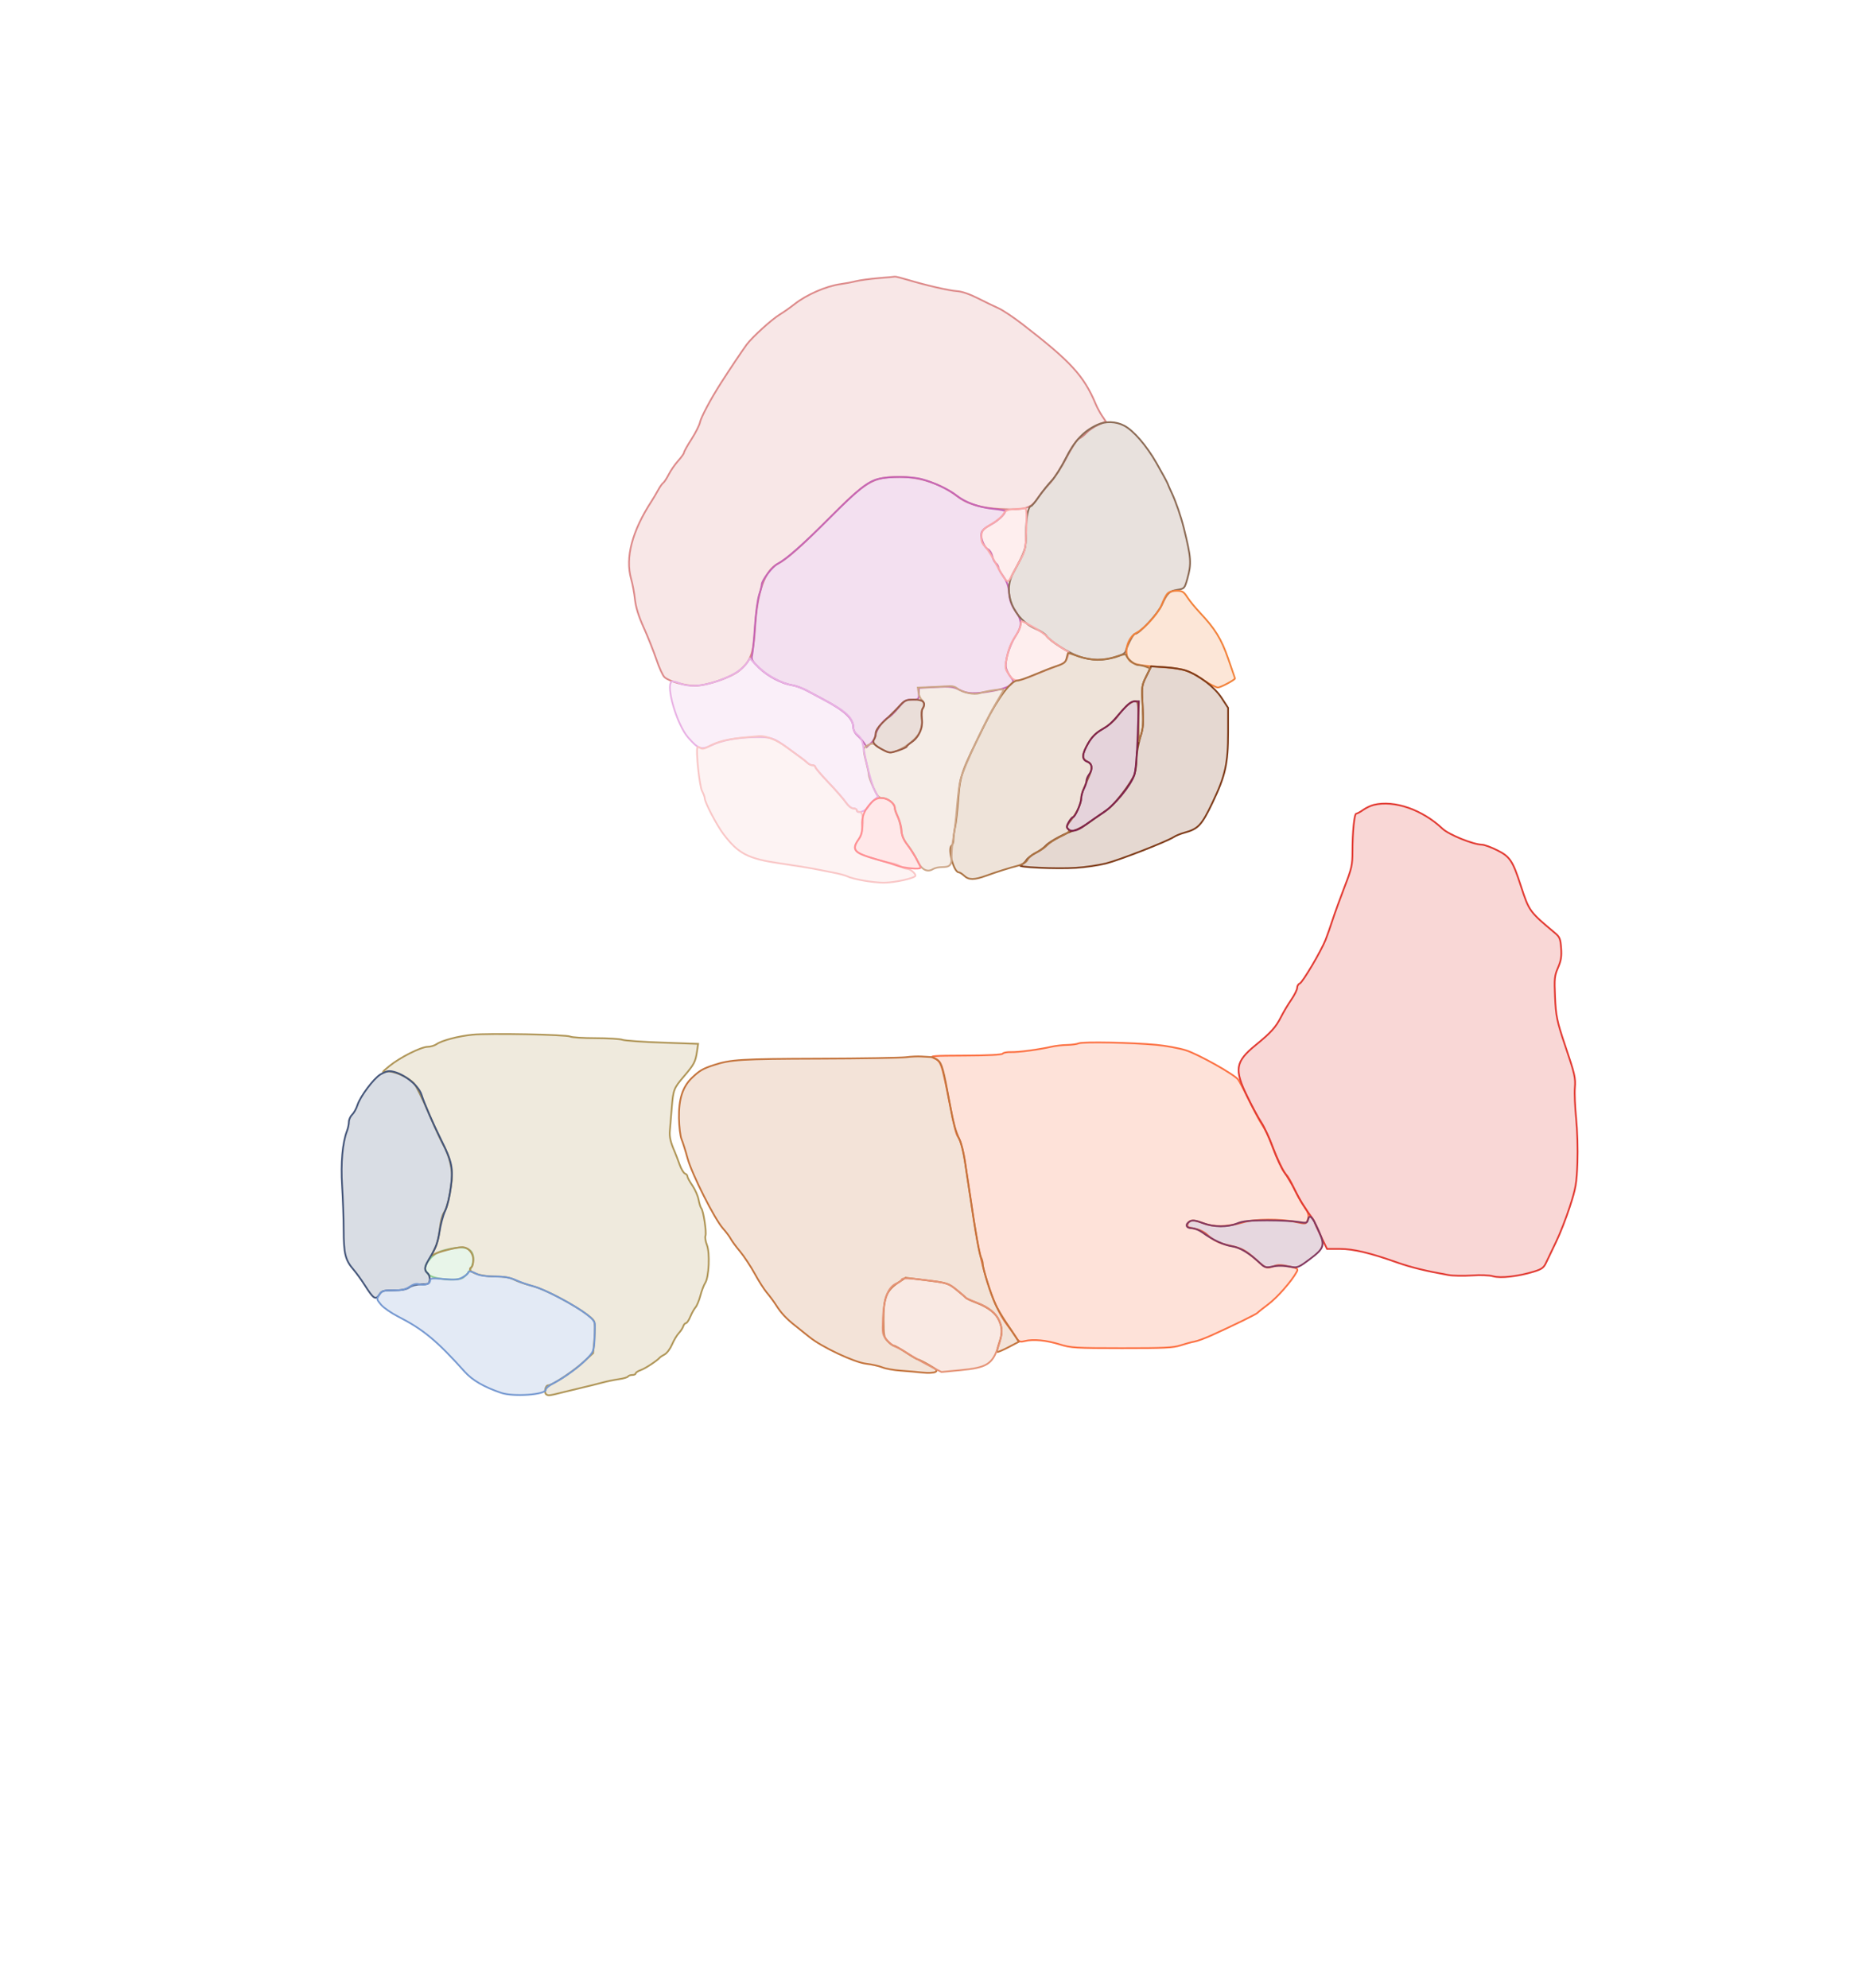 <svg xmlns="http://www.w3.org/2000/svg" width="1078" height="1151" viewBox="0 0 1078 1151" version="1.1">
    <path class="svg-region-V" d="M 508.500 161.032 C 503.550 161.442, 497.700 162.237, 495.500 162.798 C 493.300 163.358, 489.250 164.124, 486.500 164.499 C 478.398 165.603, 466.830 170.653, 460 176.068 C 457.525 178.030, 453.700 180.718, 451.500 182.042 C 446.827 184.854, 435.482 195.156, 432.282 199.494 C 429.795 202.865, 422.384 213.924, 417.536 221.500 C 411.497 230.935, 405.856 241.502, 405.256 244.500 C 404.927 246.150, 402.709 250.542, 400.328 254.260 C 397.948 257.978, 396 261.465, 396 262.007 C 396 262.550, 394.484 264.683, 392.632 266.747 C 390.780 268.811, 388.311 272.382, 387.146 274.682 C 385.982 276.982, 384.566 279.150, 384 279.500 C 383.434 279.850, 382.065 281.793, 380.958 283.818 C 379.850 285.843, 378.169 288.689, 377.222 290.142 C 365.973 307.404, 361.907 322.824, 365.376 335.062 C 366.224 338.053, 367.223 343.425, 367.597 347 C 368.064 351.469, 369.678 356.625, 372.762 363.500 C 375.229 369, 378.518 377.289, 380.072 381.920 C 381.625 386.551, 383.707 391.092, 384.698 392.010 C 387.315 394.436, 396.428 397.002, 402.365 396.986 C 409.386 396.966, 423.323 392.172, 428.158 388.113 C 434.689 382.630, 436.256 378.335, 437.138 363.500 C 438.393 342.392, 442.747 330.210, 450.434 326.302 C 455.471 323.741, 463.671 316.503, 479.003 301.085 C 501.766 278.194, 505.029 276.235, 520.645 276.080 C 532.397 275.964, 544.615 280.048, 554.128 287.273 C 560.093 291.803, 567.613 294.038, 579 294.665 C 592.857 295.428, 596.847 294.340, 600.515 288.798 C 602.042 286.491, 605.285 282.471, 607.723 279.865 C 610.161 277.259, 614.547 270.514, 617.470 264.875 C 620.393 259.237, 623.620 254.308, 624.642 253.921 C 625.664 253.535, 627.613 252.021, 628.973 250.557 C 630.333 249.094, 633.418 247.024, 635.828 245.958 L 640.209 244.020 638.038 240.760 C 636.845 238.967, 635.207 235.925, 634.399 234 C 627.470 217.495, 620.064 209.413, 592 187.730 C 586.775 183.693, 580.518 179.515, 578.096 178.445 C 575.673 177.375, 570.296 174.777, 566.147 172.670 C 561.453 170.287, 556.883 168.729, 554.051 168.546 C 549.421 168.246, 536.632 165.301, 525.145 161.888 C 521.649 160.850, 518.499 160.064, 518.145 160.143 C 517.790 160.221, 513.450 160.621, 508.500 161.032" stroke="#dd8a8a" fill="#dd8a8a" fill-opacity="0.2" fill-rule="evenodd"/><path class="svg-region-SV" d="M 508.216 277.330 C 502.137 278.990, 496.580 283.476, 480.032 300.083 C 465.302 314.864, 455.097 323.864, 450.185 326.404 C 447.152 327.973, 441 335.993, 441 338.379 C 441 339.232, 440.315 341.946, 439.479 344.411 C 438.642 346.875, 437.545 355.104, 437.040 362.696 C 436.535 370.288, 435.813 377.760, 435.435 379.300 C 434.837 381.739, 435.365 382.692, 439.518 386.672 C 444.652 391.591, 452.627 395.757, 458.715 396.701 C 460.797 397.023, 464.666 398.460, 467.312 399.894 C 469.959 401.327, 474.009 403.495, 476.312 404.711 C 489.300 411.569, 494 415.957, 494 421.224 C 494 422.552, 495.012 424.525, 496.250 425.607 C 497.488 426.689, 499.238 428.682, 500.141 430.037 L 501.782 432.500 504.391 430.076 C 505.826 428.742, 507 426.677, 507 425.487 C 507 422.978, 511.745 416.321, 514.114 415.506 C 515.001 415.201, 517.616 412.713, 519.923 409.976 C 523.647 405.560, 524.562 405, 528.060 405 C 531.866 405, 532 404.885, 532 401.636 L 532 398.273 541.715 397.764 C 550.247 397.318, 551.921 397.512, 555.464 399.359 C 560.095 401.773, 564.257 401.887, 575.222 399.899 C 580.296 398.980, 583.653 397.791, 585.011 396.434 C 587.072 394.372, 587.073 394.362, 585.100 391.855 C 584.013 390.473, 582.839 388.208, 582.491 386.822 C 581.571 383.155, 584.332 373.724, 587.905 368.330 C 591.819 362.420, 591.804 359.199, 587.836 353.569 C 585.442 350.173, 584.555 347.682, 584.195 343.337 C 583.844 339.110, 582.964 336.553, 580.859 333.647 C 579.287 331.476, 578 329.148, 578 328.472 C 578 327.797, 577.354 326.709, 576.564 326.053 C 575.775 325.398, 574.838 323.539, 574.483 321.923 C 574.128 320.306, 573.036 318.554, 572.056 318.030 C 569.810 316.828, 567.733 311.920, 568.168 308.845 C 568.398 307.222, 570.016 305.683, 573.425 303.844 C 577.785 301.493, 581.914 297.647, 581.978 295.879 C 581.990 295.538, 578.907 294.954, 575.126 294.581 C 566.850 293.766, 558.933 290.907, 553.892 286.914 C 549.416 283.369, 540.713 279.276, 533.661 277.398 C 527.462 275.747, 514.144 275.712, 508.216 277.330" stroke="#c666b5" fill="#c666b5" fill-opacity="0.2" fill-rule="evenodd"/><path class="svg-region-SF" d="M 635.167 245.956 C 627.335 249.609, 621.956 255.343, 617.004 265.319 C 614.497 270.369, 610.813 276.205, 608.817 278.290 C 606.822 280.374, 603.496 284.537, 601.428 287.540 C 599.360 290.543, 597.336 293, 596.932 293 C 595.299 293, 593.999 299.801, 593.990 308.399 C 593.980 317.975, 593.866 318.331, 586.433 331.962 C 580.348 343.121, 586.768 358.542, 599.829 364.141 C 602.329 365.213, 604.991 366.970, 605.746 368.047 C 607.962 371.211, 618.644 377.985, 624.706 380.071 C 627.790 381.132, 632.636 382, 635.475 382 C 642.191 382, 650.952 379.393, 651.620 377.196 C 652.921 372.916, 656.078 367, 657.061 367 C 659.549 367, 670.363 355.327, 672.677 350.145 C 675.721 343.327, 676.899 342.200, 681.800 341.416 C 685.671 340.797, 685.851 340.593, 687.400 335.073 C 689.890 326.198, 689.670 323.078, 685.320 305.500 C 683.667 298.819, 680.716 290.313, 678.209 285 C 677.301 283.075, 676.320 280.825, 676.029 280 C 675.738 279.175, 672.837 273.838, 669.582 268.140 C 663.717 257.872, 656.225 249.202, 650.786 246.389 C 645.950 243.888, 639.956 243.722, 635.167 245.956" stroke="#8c6b55" fill="#8c6b55" fill-opacity="0.2" fill-rule="evenodd"/><path class="svg-region-IF" d="M 675.792 343.750 C 674.957 344.712, 673.499 347.578, 672.551 350.119 C 670.809 354.790, 662.438 364.092, 657.946 366.349 C 653.294 368.685, 650.644 376.597, 653.023 381.043 C 654.771 384.309, 657.904 385.210, 670.405 386.040 C 685.190 387.022, 687.979 387.823, 696.472 393.518 C 700.149 395.983, 704.030 398, 705.098 398 C 706.683 398, 715.006 393.575, 714.997 392.737 C 714.996 392.607, 713.226 387.458, 711.063 381.296 C 706.992 369.696, 703.495 364.030, 694.524 354.500 C 691.936 351.750, 688.728 347.813, 687.396 345.750 C 685.291 342.490, 684.474 342, 681.142 342 C 678.737 342, 676.745 342.652, 675.792 343.750" stroke="#f2823b" fill="#f2823b" fill-opacity="0.2" fill-rule="evenodd"/><path class="svg-region-PF" d="M 587.394 294.732 C 583.146 295.034, 582.060 295.520, 580.932 297.626 C 580.187 299.019, 577.085 301.611, 574.039 303.387 C 569.085 306.275, 568.467 307.005, 568.190 310.294 C 567.952 313.129, 568.447 314.538, 570.349 316.440 C 571.706 317.797, 574.473 322.191, 576.497 326.204 C 578.521 330.217, 580.973 334.323, 581.945 335.329 C 583.650 337.093, 583.784 337.022, 585.710 333.329 C 586.809 331.223, 589.078 327.025, 590.753 324 C 593.586 318.883, 593.827 317.647, 594.204 306.250 C 594.477 298.001, 594.265 294.060, 593.555 294.185 C 592.975 294.287, 590.202 294.533, 587.394 294.732 M 591 361.407 C 591 362.710, 589.496 365.964, 587.657 368.638 C 585.473 371.814, 583.853 375.820, 582.986 380.188 C 581.695 386.689, 581.725 386.976, 584.079 390.431 C 587.140 394.926, 588.894 394.944, 599.327 390.585 C 603.822 388.707, 609.611 386.406, 612.192 385.471 C 615.819 384.158, 617.125 383.081, 617.946 380.724 C 618.531 379.048, 618.894 377.609, 618.755 377.527 C 613.242 374.317, 607.565 370.269, 606.231 368.597 C 605.279 367.404, 601.462 364.765, 597.750 362.733 C 591.023 359.050, 591 359.046, 591 361.407" stroke="#faaaaa" fill="#faaaaa" fill-opacity="0.2" fill-rule="evenodd"/><path class="svg-region-AAB" d="M 663.661 391.440 C 660.959 396.958, 660.903 397.415, 661.533 408.804 C 662.099 419.030, 661.919 421.317, 660.103 427 C 658.961 430.575, 658.020 436.020, 658.013 439.101 C 658.006 442.181, 657.483 446.231, 656.851 448.101 C 655.167 453.080, 645.341 465.798, 640.816 468.857 C 638.664 470.310, 634.319 473.381, 631.159 475.679 C 628 477.977, 624.084 480.180, 622.457 480.573 C 617.840 481.689, 607.712 487.039, 605.500 489.530 C 604.400 490.768, 601.700 492.693, 599.500 493.808 C 597.300 494.922, 594.921 496.792, 594.213 497.963 C 593.505 499.134, 591.962 500.448, 590.784 500.884 C 587.692 502.028, 611.475 503.144, 623.035 502.398 C 628.241 502.061, 635.976 500.928, 640.224 499.878 C 647.851 497.995, 675.470 487.232, 679.568 484.547 C 680.730 483.786, 683.440 482.682, 685.590 482.094 C 693.727 479.868, 695.630 477.847, 701.914 464.755 C 709.434 449.087, 711 442.052, 711 423.940 L 711 409.774 707.250 404.027 C 703.195 397.811, 694.260 390.935, 686.735 388.238 C 684.406 387.403, 678.886 386.507, 674.468 386.246 L 666.436 385.772 663.661 391.440" stroke="#7f3c1a" fill="#7f3c1a" fill-opacity="0.2" fill-rule="evenodd"/><path class="svg-region-APB" d="M 617.513 380.942 C 616.971 383.410, 616.033 384.159, 611.683 385.596 C 608.832 386.538, 602.973 388.814, 598.661 390.654 C 594.350 392.495, 590.028 394, 589.056 394 C 585.288 394, 577.667 404.162, 570.310 419 C 556.484 446.884, 555.839 448.689, 554.821 462.333 C 554.321 469.025, 553.482 476.419, 552.956 478.764 C 552.430 481.110, 552 484.346, 552 485.955 C 552 487.565, 551.514 489.182, 550.921 489.549 C 548.445 491.079, 552.179 505, 555.065 505 C 555.625 505, 557.050 505.900, 558.230 507 C 560.911 509.497, 563.986 509.483, 571 506.943 C 577.378 504.632, 583.802 502.610, 589.574 501.095 C 592.162 500.415, 594.120 499.145, 594.940 497.612 C 595.650 496.285, 597.954 494.422, 600.061 493.473 C 602.167 492.523, 604.901 490.670, 606.136 489.355 C 607.371 488.040, 610.771 485.834, 613.691 484.453 C 619.114 481.888, 619.748 481.148, 618.013 479.413 C 617.363 478.763, 618.056 477.174, 620.041 474.766 C 623.434 470.651, 626 465.124, 626 461.933 C 626 460.761, 626.713 458.159, 627.583 456.151 C 628.454 454.143, 629.804 451.022, 630.583 449.216 C 632.651 444.422, 632.354 442.118, 629.500 440.818 C 626.204 439.316, 626.322 436.714, 629.977 430.342 C 632.175 426.510, 634.329 424.386, 638.357 422.082 C 641.338 420.376, 645.036 417.297, 646.575 415.240 C 650.916 409.437, 654.790 406, 656.991 406 C 658.883 406, 659.006 406.682, 659.099 417.750 L 659.198 429.500 660.669 425 C 661.798 421.549, 661.994 417.765, 661.511 408.764 C 660.909 397.555, 660.995 396.800, 663.416 391.980 L 665.952 386.932 663.411 385.966 C 662.013 385.435, 659.979 385, 658.889 385 C 656.844 385, 652 380.852, 652 379.099 C 652 378.554, 649.455 378.983, 646.343 380.054 C 639.110 382.543, 631.838 382.525, 624.500 380 C 621.303 378.900, 618.568 378, 618.423 378 C 618.278 378, 617.868 379.324, 617.513 380.942" stroke="#ac7444" fill="#ac7444" fill-opacity="0.2" fill-rule="evenodd"/><path class="svg-region-PC" d="M 539.429 397.741 L 531.357 398.075 531.787 401.005 C 532.024 402.617, 532.844 404.455, 533.609 405.090 C 535.200 406.411, 535.461 409.597, 534.050 410.469 C 533.528 410.792, 533.356 413.213, 533.669 415.849 C 534.067 419.214, 533.760 421.563, 532.639 423.731 C 530.576 427.721, 524.634 432.593, 519.385 434.597 C 515.564 436.056, 514.985 436.046, 511.873 434.468 C 510.018 433.528, 507.794 432.142, 506.931 431.388 C 505.654 430.272, 504.865 430.248, 502.689 431.259 C 499.585 432.700, 499.480 433.585, 501.500 441.339 C 502.325 444.506, 503 447.796, 503 448.649 C 503 449.502, 504.219 452.855, 505.708 456.100 C 508.001 461.096, 508.815 462, 511.020 462 C 514.028 462, 517.997 465.289, 518.006 467.789 C 518.010 468.730, 518.718 470.850, 519.580 472.500 C 520.442 474.150, 521.409 477.693, 521.728 480.374 C 522.138 483.822, 523.276 486.456, 525.614 489.374 C 527.433 491.643, 529.896 495.643, 531.089 498.263 C 533.438 503.423, 536.794 505.234, 540.137 503.146 C 541.147 502.516, 543.441 501.993, 545.236 501.985 C 550.118 501.962, 550.994 500.955, 550.930 495.445 C 550.899 492.725, 551.361 488.025, 551.957 485 C 552.554 481.975, 553.475 474.100, 554.005 467.500 C 554.536 460.900, 555.438 453.700, 556.012 451.500 C 557.931 444.136, 570.498 417.194, 577.166 406.148 C 579.275 402.654, 581 399.574, 581 399.304 C 581 398.566, 570.962 400, 567.309 401.259 C 563.871 402.444, 557.058 400.949, 553.921 398.322 C 553.053 397.595, 551.253 397.092, 549.921 397.204 C 548.590 397.315, 543.868 397.557, 539.429 397.741" stroke="#cda789" fill="#cda789" fill-opacity="0.2" fill-rule="evenodd"/><path class="svg-region-DB" d="M 432.571 383.532 C 429.915 387.585, 424.218 391.182, 415.772 394.138 C 406.568 397.360, 398.915 397.827, 393.362 395.507 C 391.396 394.685, 389.385 394.262, 388.894 394.566 C 385.239 396.825, 391.878 419.500, 398.362 426.904 C 404.372 433.766, 405.980 434.311, 411.850 431.480 C 417.848 428.586, 426.416 426.981, 437.222 426.728 C 446.187 426.518, 448.234 427.220, 456.442 433.316 C 458.800 435.067, 461.990 437.400, 463.530 438.500 C 465.070 439.600, 466.899 441.063, 467.594 441.750 C 468.289 442.438, 469.564 443, 470.429 443 C 471.293 443, 472 443.465, 472 444.034 C 472 444.603, 475.449 448.657, 479.663 453.042 C 483.878 457.428, 488.394 462.588, 489.699 464.508 C 491.057 466.507, 492.912 468, 494.036 468 C 495.116 468, 496 468.450, 496 469 C 496 471.224, 500.814 469.930, 502.510 467.250 C 503.467 465.738, 505.168 463.767, 506.289 462.872 L 508.329 461.243 506.330 457.372 C 504.543 453.911, 501.162 440.695, 499.551 430.873 C 499.188 428.665, 497.987 426.519, 496.478 425.386 C 495.067 424.327, 494 422.510, 494 421.167 C 494 415.967, 490.362 412.243, 479.788 406.620 C 476.330 404.781, 471.310 402.021, 468.633 400.487 C 465.956 398.953, 461.795 397.330, 459.386 396.880 C 452.466 395.587, 443.954 391.049, 438.822 385.918 L 434.101 381.197 432.571 383.532" stroke="#e8b1e4" fill="#e8b1e4" fill-opacity="0.2" fill-rule="evenodd"/><path class="svg-region-MB" d="M 430 427.017 C 420.998 427.901, 415.074 429.431, 410.326 432.098 C 407.718 433.562, 406.458 433.795, 405.489 432.991 C 404.768 432.392, 403.986 432.262, 403.752 432.701 C 402.785 434.515, 404.981 455.063, 406.445 457.893 C 407.300 459.547, 408 461.460, 408 462.144 C 408 464.399, 415.005 477.807, 418.787 482.791 C 427.524 494.305, 433.012 497.130, 452 499.886 C 459.975 501.044, 468.525 502.406, 471 502.914 C 473.475 503.421, 478.425 504.390, 482 505.067 C 485.575 505.744, 489.360 506.735, 490.411 507.270 C 493.785 508.987, 505.309 511, 511.765 511 C 518.081 511, 530 508.325, 530 506.907 C 530 505.512, 526.883 503, 525.151 503 C 524.213 503, 522.557 502.393, 521.473 501.652 C 520.388 500.910, 517.925 500.008, 516 499.646 C 511.033 498.713, 502.070 496.081, 498.250 494.434 C 494.361 492.757, 494.033 490.167, 497.154 485.783 C 500.063 481.698, 500.505 469.999, 497.750 470 C 496.788 470, 496 469.550, 496 469 C 496 468.450, 495.116 468, 494.036 468 C 492.924 468, 491.075 466.532, 489.774 464.618 C 488.510 462.757, 483.993 457.556, 479.738 453.058 C 475.482 448.561, 472 444.458, 472 443.941 C 472 443.423, 471.293 443, 470.429 443 C 469.564 443, 468.289 442.438, 467.594 441.750 C 466.899 441.063, 465.243 439.712, 463.915 438.749 C 462.587 437.785, 458.800 435.020, 455.500 432.603 C 449.667 428.331, 443.574 425.872, 439.500 426.145 C 438.400 426.219, 434.125 426.611, 430 427.017" stroke="#f9c6c6" fill="#f9c6c6" fill-opacity="0.2" fill-rule="evenodd"/><path class="svg-region-AP" d="M 624.500 604.017 C 623.400 604.480, 620.369 604.891, 617.764 604.930 C 615.160 604.968, 611.110 605.431, 608.764 605.958 C 601.170 607.664, 589.605 609.196, 585.330 609.062 C 583.037 608.990, 580.873 609.396, 580.521 609.965 C 580.116 610.621, 572.125 611.030, 558.691 611.082 C 539.910 611.154, 537.853 611.318, 540.605 612.525 C 544.904 614.411, 545.130 615.072, 550.025 640 C 552.440 652.302, 553.589 656.774, 554.721 658.278 C 556.126 660.146, 557.896 666.790, 558.910 674 C 559.413 677.575, 560.298 683.425, 560.877 687 C 561.457 690.575, 562.367 696.650, 562.901 700.500 C 567.358 732.649, 574.215 755.201, 583.123 767 C 584.991 769.475, 587.332 772.767, 588.325 774.315 C 589.918 776.798, 590.507 777.038, 593.316 776.348 C 598.205 775.148, 605.782 775.872, 613.500 778.277 C 620.008 780.304, 622.540 780.459, 649.500 780.479 C 673.872 780.497, 679.298 780.235, 683.500 778.842 C 686.250 777.930, 689.864 776.948, 691.532 776.660 C 693.200 776.373, 697.700 774.716, 701.532 772.978 C 714.270 767.204, 727.493 760.746, 728 760.052 C 728.275 759.675, 731.098 757.422, 734.274 755.045 C 739.468 751.157, 747.630 741.878, 750.644 736.433 C 751.715 734.499, 751.424 734.285, 746.143 733.113 C 742.016 732.198, 739.740 732.148, 737.683 732.930 C 733.456 734.538, 732.909 734.351, 727.500 729.462 C 721.286 723.844, 718.888 722.537, 712.200 721.121 C 705.957 719.800, 702.514 718.143, 698.747 714.645 C 697.232 713.240, 694.307 711.785, 692.247 711.413 C 687.472 710.552, 686.970 710.241, 687.621 708.545 C 688.559 706.100, 690.906 705.993, 696.625 708.133 C 702.937 710.494, 710.439 710.314, 719.968 707.573 C 726.667 705.646, 741.138 705.547, 749.833 707.368 C 756.102 708.682, 756.174 708.672, 757.055 706.356 C 758.094 703.624, 757.494 701.628, 754.392 697.495 C 753.151 695.842, 750.825 691.567, 749.222 687.995 C 747.619 684.423, 745.657 680.960, 744.862 680.300 C 743.310 679.012, 739.575 671.205, 735.869 661.500 C 734.609 658.200, 732.376 653.700, 730.906 651.500 C 729.436 649.300, 725.942 642.775, 723.140 637 C 720.339 631.225, 717.473 625.783, 716.773 624.906 C 714.306 621.817, 693.415 610.151, 686.500 608.001 C 682.650 606.804, 675 605.397, 669.500 604.874 C 655.555 603.547, 626.909 603.001, 624.500 604.017" stroke="#fc7143" fill="#fc7143" fill-opacity="0.2" fill-rule="evenodd"/><path class="svg-region-PP" d="M 524.500 612.034 C 521.750 612.409, 499.025 612.781, 474 612.860 C 429.058 613.001, 422.923 613.379, 413.131 616.614 C 406.867 618.683, 404.969 619.789, 400.744 623.827 C 395.201 629.126, 392.913 636.133, 393.091 647.269 C 393.172 652.317, 393.840 657.765, 394.601 659.588 C 395.352 661.385, 396.929 666.376, 398.105 670.678 C 400.590 679.765, 413.721 705.755, 418.559 711.162 C 420.361 713.175, 422.383 715.875, 423.054 717.162 C 423.724 718.448, 426.156 721.750, 428.459 724.500 C 430.762 727.250, 434.587 733.042, 436.960 737.371 C 439.332 741.700, 442.496 746.650, 443.991 748.371 C 445.485 750.092, 447.859 753.300, 449.267 755.500 C 452.310 760.257, 455.278 763.439, 460.458 767.500 C 462.562 769.150, 466.218 772.075, 468.582 774 C 475.718 779.811, 494.575 788.688, 501.500 789.496 C 504.800 789.880, 508.999 790.819, 510.832 791.581 C 512.664 792.343, 517.389 793.195, 521.332 793.475 C 525.274 793.755, 531.034 794.265, 534.132 794.608 C 537.229 794.951, 540.546 794.794, 541.503 794.258 C 542.978 793.433, 542.407 792.808, 537.749 790.143 C 534.728 788.414, 531.861 786.987, 531.378 786.972 C 530.895 786.956, 527.810 785.156, 524.521 782.972 C 521.233 780.787, 518.049 779, 517.446 779 C 516.842 779, 515.258 777.836, 513.924 776.414 C 511.684 774.025, 511.501 773.056, 511.517 763.664 C 511.537 751.366, 513.266 747.011, 519.875 742.612 L 524.250 739.700 536.541 741.215 C 548.365 742.672, 549.017 742.877, 553.666 746.615 C 556.325 748.752, 558.760 750.851, 559.078 751.281 C 559.396 751.710, 562.096 752.985, 565.078 754.114 C 572.246 756.827, 576.690 760.323, 578.512 764.682 C 580.402 769.207, 580.385 771.795, 578.428 777.560 C 577.564 780.106, 577.062 782.396, 577.314 782.647 C 577.565 782.899, 580.486 781.682, 583.804 779.942 L 589.837 776.780 588.168 774.126 C 587.251 772.667, 584.666 768.779, 582.425 765.486 C 580.183 762.194, 577.420 757.475, 576.285 755 C 573.651 749.256, 569 734.493, 569 731.873 C 569 730.770, 568.557 729.040, 568.015 728.028 C 566.967 726.071, 565.210 716.055, 560.991 688 C 560.371 683.875, 559.277 676.641, 558.561 671.924 C 557.845 667.207, 556.524 661.800, 555.627 659.909 C 553.174 654.739, 552.003 650.504, 549.982 639.500 C 546.213 618.967, 545.320 615.678, 543.010 613.807 C 541.782 612.813, 540.041 611.977, 539.139 611.950 C 538.238 611.922, 535.700 611.776, 533.500 611.625 C 531.300 611.475, 527.250 611.659, 524.500 612.034" stroke="#c4743d" fill="#c4743d" fill-opacity="0.2" fill-rule="evenodd"/><path class="svg-region-VMr" d="M 522 740.879 C 522 741.362, 520.667 742.309, 519.038 742.984 C 514.250 744.967, 511.640 751.626, 511.174 763.045 C 510.800 772.185, 510.896 772.723, 513.436 775.741 C 514.894 777.475, 517.081 779.202, 518.294 779.578 C 519.507 779.955, 522.750 781.721, 525.500 783.501 C 528.250 785.282, 533.766 788.430, 537.757 790.497 L 545.014 794.255 555.853 793.233 C 571.211 791.784, 574.497 789.792, 577.800 779.930 C 580.385 772.210, 580.517 769.482, 578.537 764.742 C 576.601 760.110, 572.309 756.634, 565.278 754.003 C 562.114 752.819, 559.295 751.531, 559.013 751.141 C 558.731 750.751, 556.378 748.719, 553.785 746.624 C 549.439 743.115, 548.262 742.708, 538.785 741.440 C 526.710 739.824, 522 739.666, 522 740.879" stroke="#e59376" fill="#e59376" fill-opacity="0.2" fill-rule="evenodd"/><path class="svg-region-PMr" d="M 258 723.556 C 253.968 724.534, 251.633 725.835, 249.250 728.430 C 245.588 732.420, 245.264 734.540, 247.846 737.629 C 250.309 740.576, 264.710 742.017, 268.084 739.654 C 273.976 735.527, 276.038 726.541, 271.777 723.557 C 269.163 721.725, 265.545 721.725, 258 723.556" stroke="#90cf92" fill="#90cf92" fill-opacity="0.2" fill-rule="evenodd"/><path class="svg-region-PV" d="M 273.500 599.012 C 265.445 599.794, 255.763 602.352, 252.677 604.513 C 251.510 605.331, 249.234 606, 247.619 606 C 243.804 606, 231.367 612.254, 225.439 617.151 C 220.887 620.913, 220.856 620.979, 223.885 620.373 C 227.446 619.661, 236.221 623.460, 239.720 627.228 C 240.880 628.478, 244.609 636.016, 248.007 643.979 C 251.405 651.943, 255.222 660.268, 256.490 662.479 C 260.149 668.861, 262.238 677.557, 261.517 683.404 C 260.334 693.003, 258.764 699.501, 257.025 702 C 256.026 703.435, 254.992 707.482, 254.599 711.500 C 254.223 715.350, 253.034 720.201, 251.957 722.281 C 249.684 726.672, 249.510 727.642, 251.250 726.230 C 252.794 724.977, 264.286 722, 267.581 722 C 271.095 722, 274 725.368, 274 729.441 C 274 731.334, 273.550 733.160, 273 733.500 C 269.283 735.797, 277.187 739, 286.574 739 C 291.948 739, 295.133 739.535, 297.790 740.885 C 299.830 741.922, 304.406 743.511, 307.959 744.418 C 317.704 746.904, 341.558 760.436, 343.896 764.805 C 344.443 765.828, 344.536 770.088, 344.118 774.958 L 343.397 783.349 337.448 788.768 C 331.716 793.991, 319.525 802, 317.308 802 C 315.712 802, 314.875 806.295, 316.288 807.238 C 317.554 808.083, 317.791 808.049, 327.500 805.606 C 330.800 804.775, 335.750 803.585, 338.500 802.961 C 341.250 802.337, 345.750 801.210, 348.500 800.457 C 351.250 799.704, 355.643 798.792, 358.262 798.429 C 360.882 798.066, 363.271 797.371, 363.571 796.885 C 363.872 796.398, 364.991 796, 366.059 796 C 367.127 796, 368 795.594, 368 795.098 C 368 794.602, 369.349 793.725, 370.997 793.151 C 373.601 792.243, 380.542 787.673, 382 785.905 C 382.275 785.572, 383.542 784.750, 384.816 784.079 C 386.089 783.408, 387.987 780.863, 389.033 778.423 C 390.079 775.983, 391.844 773.010, 392.956 771.817 C 394.068 770.624, 395.238 768.827, 395.556 767.824 C 395.874 766.821, 396.577 766, 397.118 766 C 397.659 766, 398.799 764.313, 399.651 762.250 C 400.502 760.188, 401.858 757.758, 402.664 756.851 C 403.469 755.943, 404.741 752.878, 405.490 750.038 C 406.239 747.198, 407.495 743.890, 408.281 742.687 C 410.453 739.364, 411.085 725.331, 409.270 720.752 C 408.453 718.691, 408.060 716.286, 408.397 715.409 C 409.124 713.514, 407.267 701.029, 406.037 699.539 C 405.565 698.967, 404.849 696.700, 404.445 694.500 C 404.042 692.300, 402.427 688.619, 400.856 686.320 C 399.285 684.021, 398 681.644, 398 681.038 C 398 680.433, 397.347 679.687, 396.549 679.380 C 395.751 679.074, 394.358 676.726, 393.453 674.162 C 392.548 671.598, 391.319 668.375, 390.722 667 C 388.129 661.030, 387.482 658.256, 387.809 654.500 C 388.001 652.300, 388.488 646.450, 388.892 641.500 C 389.771 630.749, 390.043 630.048, 396.055 623 C 401.813 616.252, 402.619 614.723, 403.492 608.901 L 404.182 604.302 383.478 603.583 C 372.091 603.188, 361.671 602.445, 360.322 601.932 C 358.973 601.420, 352.020 601, 344.869 601 C 337.719 601, 331.086 600.581, 330.130 600.070 C 327.981 598.920, 283.088 598.081, 273.500 599.012" stroke="#b09658" fill="#b09658" fill-opacity="0.2" fill-rule="evenodd"/><path class="svg-region-DV" d="M 220.266 621.979 C 216.288 624.405, 208.576 634.695, 206.942 639.758 C 206.278 641.816, 204.894 644.305, 203.867 645.289 C 202.840 646.273, 202 648.156, 202 649.474 C 202 650.792, 201.507 653.137, 200.905 654.685 C 198.287 661.420, 197.215 673.412, 198.064 686.500 C 198.527 693.650, 198.927 705.183, 198.953 712.128 C 199.004 725.929, 199.923 729.530, 204.840 735.213 C 206.405 737.021, 209.256 740.975, 211.177 744 C 216.208 751.924, 217.459 752.756, 219.548 749.567 C 221.075 747.236, 221.843 747, 227.893 747 C 232.625 747, 235.271 746.494, 237.027 745.252 C 238.495 744.215, 241.329 743.503, 244 743.502 C 248.095 743.500, 248.527 743.267, 248.801 740.914 C 248.968 739.476, 248.413 737.758, 247.551 737.042 C 245.259 735.140, 245.612 733.400, 249.636 726.775 C 252.348 722.312, 253.566 718.845, 254.426 713.145 C 255.060 708.940, 256.557 703.424, 257.752 700.886 C 258.985 698.269, 260.414 692.257, 261.054 686.996 C 262.397 675.949, 261.702 672.603, 255.444 660 C 250.518 650.079, 245.740 639.076, 244.034 633.729 C 242.117 627.719, 232.066 620.317, 225.500 620.080 C 224.400 620.040, 222.045 620.895, 220.266 621.979" stroke="#45567a" fill="#45567a" fill-opacity="0.2" fill-rule="evenodd"/><path class="svg-region-VV" d="M 271 736.784 C 271 737.216, 269.642 738.371, 267.982 739.352 C 265.447 740.849, 263.687 741.023, 256.982 740.438 C 250.116 739.839, 249 739.960, 249 741.303 C 249 743.261, 245.963 744.280, 242.627 743.442 C 240.869 743.001, 239.174 743.452, 237.137 744.902 C 234.874 746.514, 232.689 747, 227.711 747 C 221.872 747, 221.065 747.252, 219.563 749.544 C 217.958 751.994, 217.996 752.207, 220.593 755.294 C 222.077 757.057, 226.488 760.128, 230.395 762.118 C 244.951 769.530, 252.934 776.136, 269 794.067 C 273.487 799.075, 280.181 802.953, 290.203 806.350 C 297.301 808.756, 316 807.416, 316 804.501 C 316 803.698, 317.913 802.077, 320.250 800.899 C 326.726 797.634, 336.176 790.655, 340.301 786.089 C 344.179 781.796, 344.094 782.184, 344.438 767.292 C 344.486 765.183, 343.394 763.739, 339.500 760.767 C 332.313 755.280, 315.230 746.295, 308.804 744.621 C 305.779 743.833, 301.236 742.246, 298.707 741.094 C 295.329 739.556, 292.039 738.991, 286.305 738.965 C 281.433 738.942, 277.561 738.392, 276 737.500 C 273.215 735.908, 271 735.591, 271 736.784" stroke="#7699d1" fill="#7699d1" fill-opacity="0.2" fill-rule="evenodd"/><path class="svg-region-B" d="M 795.365 465.953 C 793.640 466.364, 790.871 467.668, 789.210 468.850 C 787.550 470.033, 785.763 471, 785.240 471 C 784.080 471, 783.017 481.496, 783.007 493.042 C 783.001 500.793, 782.573 502.691, 778.387 513.542 C 775.850 520.119, 772.756 528.650, 771.511 532.500 C 770.267 536.350, 768.446 541.525, 767.466 544 C 764.820 550.678, 754.147 568.730, 752.462 569.376 C 751.658 569.685, 751 570.801, 751 571.856 C 751 572.912, 749.475 575.993, 747.610 578.703 C 745.746 581.413, 743.061 585.920, 741.643 588.718 C 738.618 594.687, 735.832 597.779, 727 604.974 C 715.158 614.621, 714.440 619.062, 722.165 634.906 C 725.006 640.733, 728.650 647.445, 730.263 649.822 C 731.876 652.200, 734.900 658.839, 736.982 664.577 C 739.065 670.314, 742.024 676.653, 743.557 678.663 C 745.090 680.674, 748.062 685.734, 750.161 689.909 C 752.260 694.084, 755.528 699.525, 757.423 702 C 759.317 704.475, 760.897 706.814, 760.934 707.197 C 760.970 707.580, 762.636 711.293, 764.636 715.447 L 768.271 723 775.790 723 C 783.554 723, 793.117 725.292, 809.500 731.080 C 816.874 733.685, 825.853 735.861, 838.500 738.108 C 841.250 738.597, 847.325 738.718, 852 738.378 C 857.075 738.008, 862.081 738.197, 864.423 738.847 C 868.880 740.082, 878.867 738.943, 888 736.157 C 892.608 734.752, 893.760 733.913, 895.102 730.990 C 895.983 729.070, 898.569 723.675, 900.849 719 C 903.129 714.325, 906.737 705.100, 908.867 698.500 C 912.365 687.658, 912.786 685.198, 913.234 673 C 913.509 665.508, 913.185 654.160, 912.506 647.500 C 911.833 640.900, 911.498 632.927, 911.762 629.782 C 912.245 624.035, 911.735 621.826, 906.041 605 C 901.419 591.340, 900.766 588.167, 900.275 576.955 C 899.819 566.559, 899.991 564.893, 902.005 560.211 C 903.768 556.112, 904.147 553.709, 903.796 548.857 C 903.405 543.455, 902.970 542.385, 900.234 540.101 C 885.522 527.822, 885.233 527.423, 880.553 513 C 875.786 498.309, 874.232 495.946, 866.922 492.273 C 863.390 490.498, 859.375 489.029, 858 489.009 C 852.930 488.936, 838.797 483.205, 835.110 479.728 C 823.400 468.684, 807.304 463.105, 795.365 465.953" stroke="#e23b33" fill="#e23b33" fill-opacity="0.2" fill-rule="evenodd"/><path class="svg-region-VOC" d="M 504.352 464.750 C 500.321 469.092, 498.887 472.697, 499.125 477.896 C 499.288 481.481, 498.790 483.486, 497.172 485.758 C 492.621 492.150, 494.219 493.795, 509 497.931 C 513.125 499.085, 517.850 500.543, 519.500 501.172 C 523.292 502.616, 533.019 503.463, 532.941 502.343 C 532.832 500.791, 528.534 493.330, 525.250 488.992 C 523.001 486.022, 521.993 483.591, 521.978 481.100 C 521.966 479.120, 521.066 475.538, 519.978 473.141 C 518.890 470.743, 518 468.173, 518 467.430 C 518 464.977, 513.758 462, 510.264 462 C 507.885 462, 506.160 462.802, 504.352 464.750" stroke="#ff8f93" fill="#ff8f93" fill-opacity="0.2" fill-rule="evenodd"/><path class="svg-region-OABr" d="M 649.396 411.675 C 642.725 419.408, 642.471 419.640, 637.378 422.624 C 634.377 424.383, 631.927 426.942, 629.958 430.375 C 626.283 436.783, 626.156 439.729, 629.500 441 C 632.368 442.090, 632.794 445.366, 630.468 448.441 C 629.661 449.509, 629 451.145, 629 452.077 C 629 453.009, 628.328 455.060, 627.506 456.636 C 626.685 458.211, 626 460.625, 625.984 462 C 625.951 464.917, 622.483 473, 621.264 473 C 620.806 473, 619.677 474.277, 618.754 475.839 C 617.481 477.994, 617.357 478.957, 618.239 479.839 C 620.245 481.845, 623.693 481.116, 628.173 477.737 C 630.553 475.942, 635.200 472.739, 638.500 470.620 C 645.123 466.366, 654.491 455.093, 656.701 448.717 C 657.494 446.429, 658.271 437.237, 658.665 425.467 L 659.317 406 656.805 406 C 654.992 406, 652.929 407.580, 649.396 411.675" stroke="#81244d" fill="#81244d" fill-opacity="0.2" fill-rule="evenodd"/><path class="svg-region-SOTr" d="M 521.313 408.072 C 519.766 409.761, 517.472 412.124, 516.216 413.322 C 514.959 414.520, 512.372 416.995, 510.466 418.821 C 508.560 420.648, 506.993 423.123, 506.985 424.321 C 506.976 425.520, 506.552 427.160, 506.042 427.966 C 504.835 429.874, 506.294 431.599, 511.254 434.130 C 514.967 436.024, 515.365 436.040, 520.071 434.476 C 522.782 433.576, 525.001 432.538, 525.003 432.170 C 525.004 431.801, 526.332 430.612, 527.952 429.526 C 532.021 426.800, 534.416 421.136, 533.713 415.898 C 533.405 413.598, 533.638 410.950, 534.235 409.996 C 536.271 406.735, 534.486 405, 529.094 405 C 524.825 405, 523.730 405.432, 521.313 408.072" stroke="#995b45" fill="#995b45" fill-opacity="0.2" fill-rule="evenodd"/><path class="svg-region-BPCr" d="M 757.287 706.009 C 756.747 708.076, 756.379 708.163, 751.605 707.360 C 748.797 706.887, 740.650 706.500, 733.500 706.500 C 723.412 706.500, 719.543 706.892, 716.230 708.250 C 710.576 710.567, 702.723 710.464, 696.207 707.987 C 692.207 706.467, 690.436 706.231, 688.957 707.023 C 685.968 708.622, 686.504 711, 689.852 711 C 691.421 711, 694.233 712.108, 696.102 713.461 C 702.168 717.856, 708.460 720.796, 713.371 721.533 C 718.024 722.231, 723.398 725.523, 729.957 731.696 C 732.072 733.686, 733.090 733.966, 736 733.358 C 739.857 732.552, 742.723 732.585, 748 733.494 C 751.109 734.030, 752.282 733.505, 758.500 728.798 C 766.869 722.464, 767.266 721.009, 763.142 711.816 C 759.799 704.365, 758.146 702.726, 757.287 706.009" stroke="#83385f" fill="#83385f" fill-opacity="0.2" fill-rule="evenodd"/>
    </svg>
